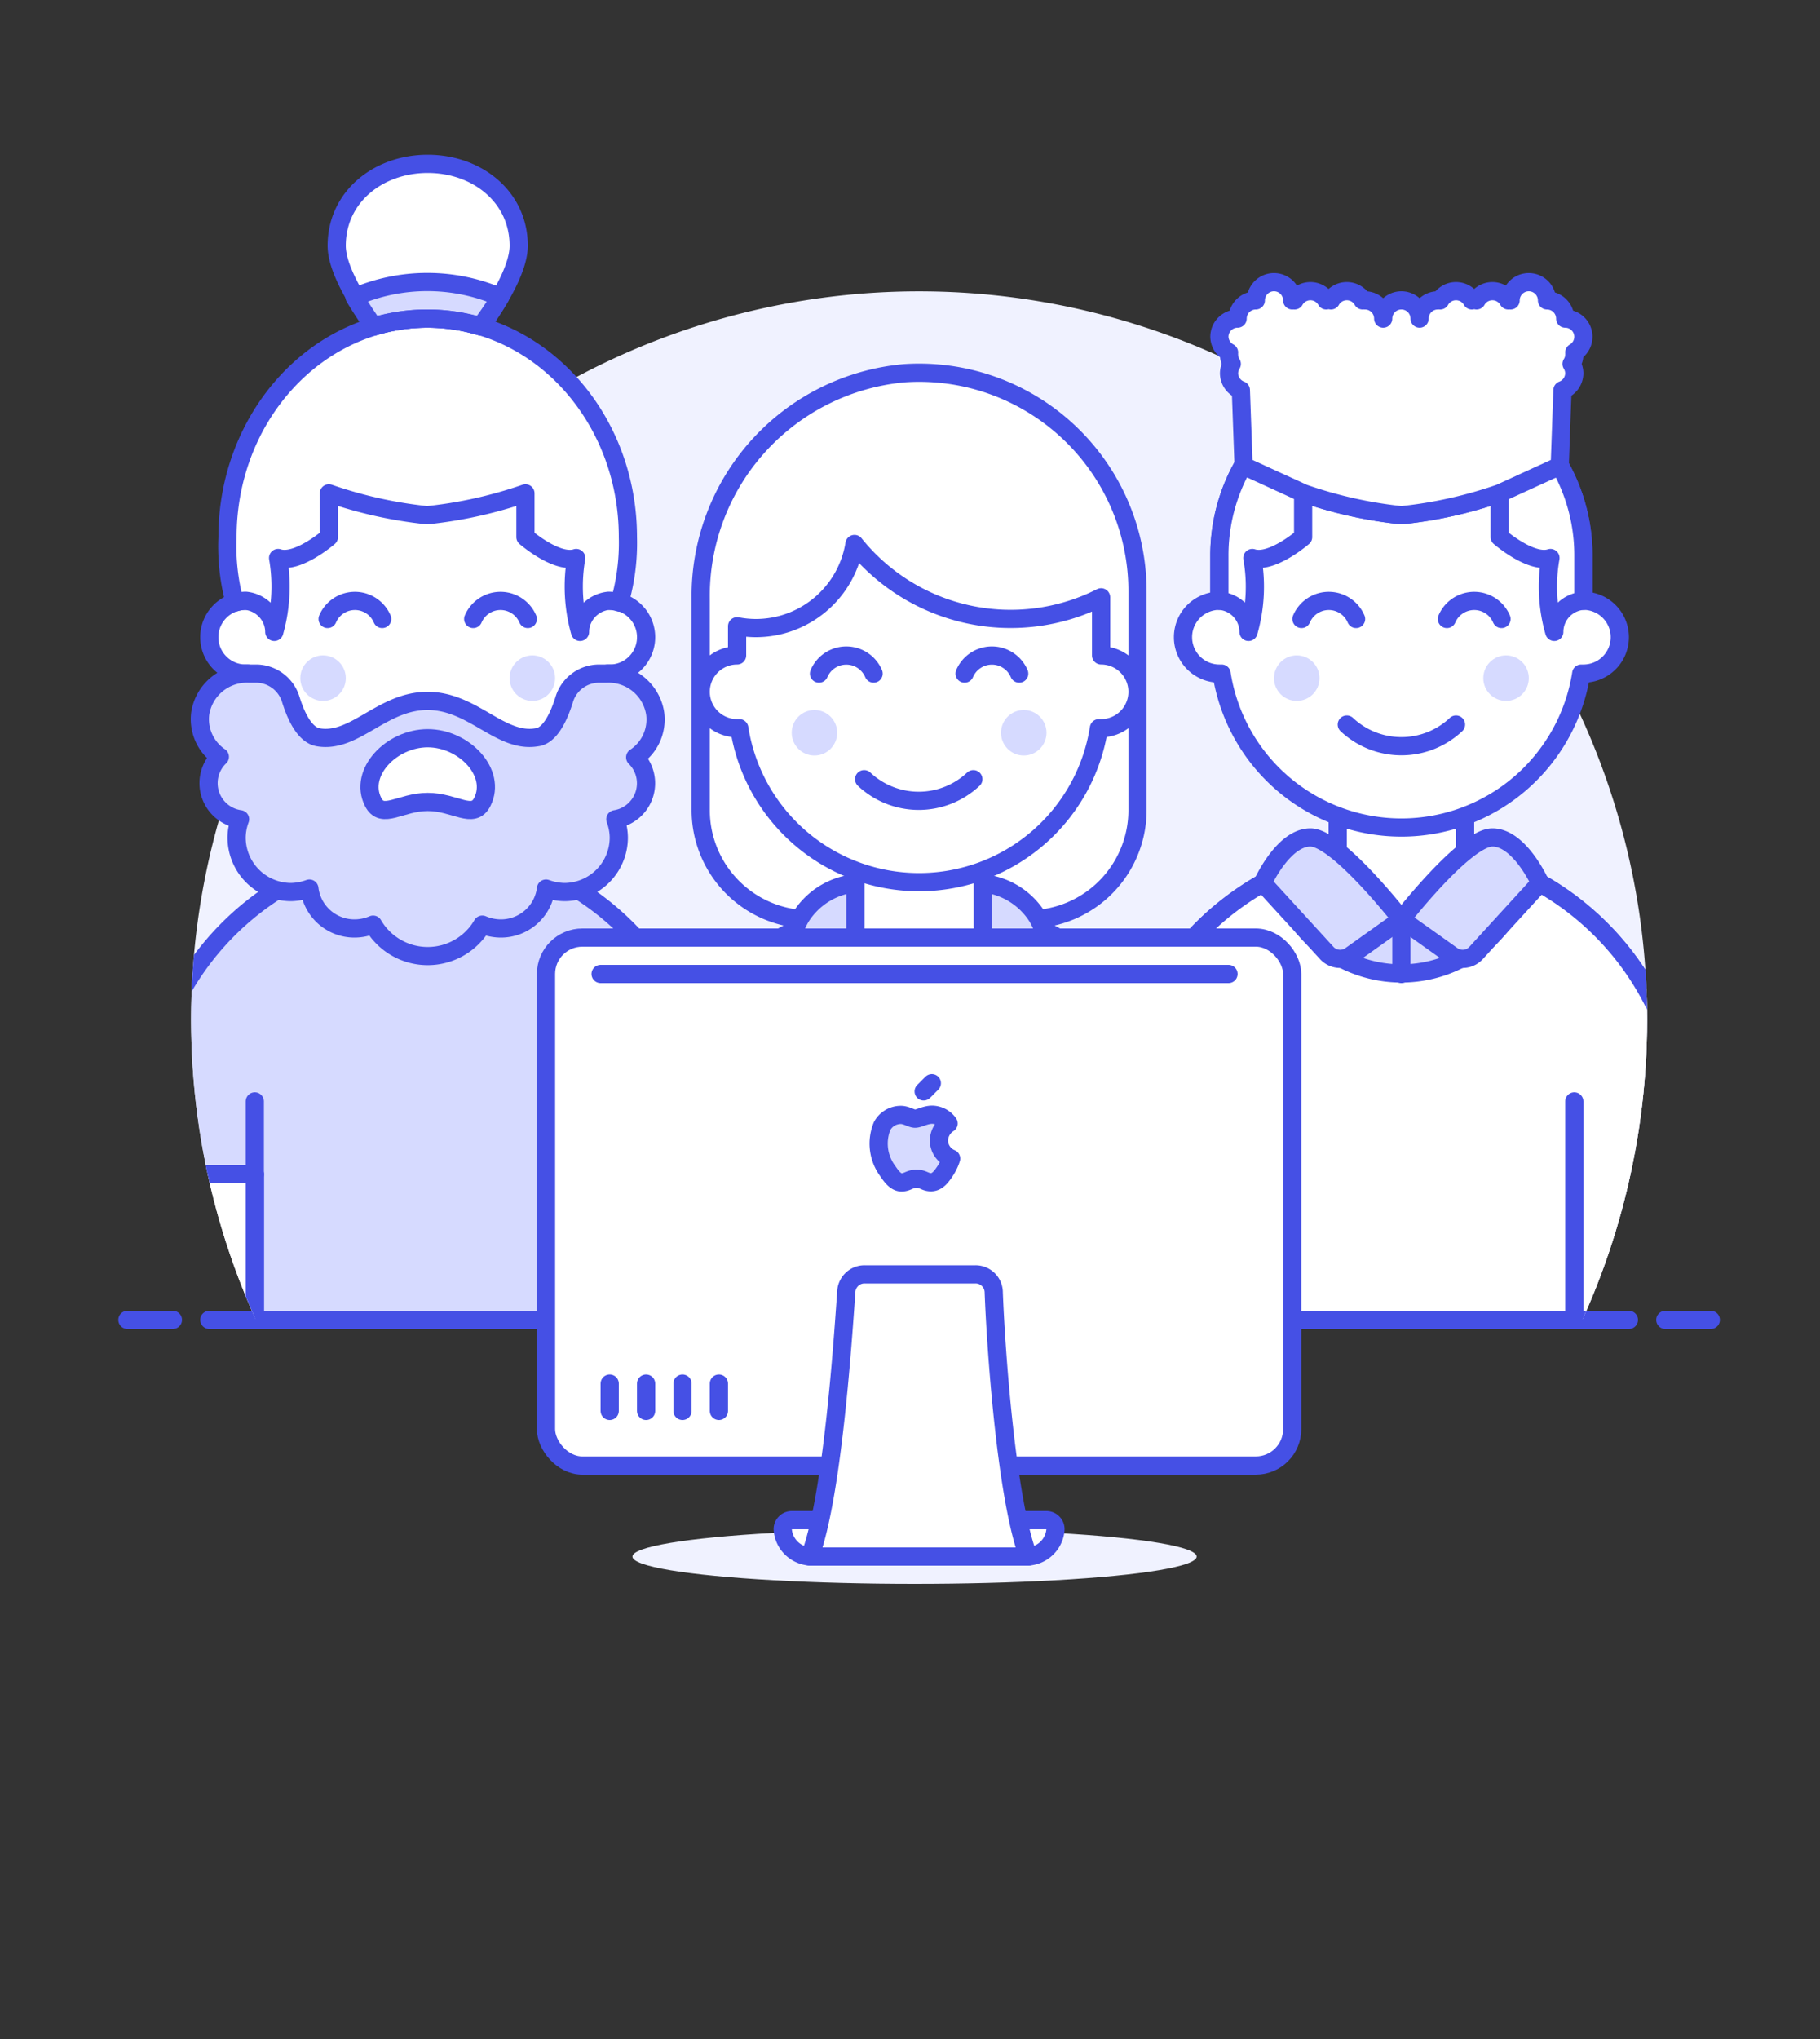 <svg id="Duotone" xmlns="http://www.w3.org/2000/svg" xmlns:xlink="http://www.w3.org/1999/xlink" viewBox="0 0 100 112"><rect x="0" y="0" width="100" height="112" fill="#333333" stroke="none"/><defs><style>.cls-1,.cls-3{fill:none;}.cls-2{fill:#f0f2ff;}.cls-3,.cls-7,.cls-8,.cls-9{stroke:#4550e5;stroke-linejoin:round;}.cls-3,.cls-7,.cls-8{stroke-linecap:round;}.cls-4{clip-path:url(#clip-path);}.cls-5,.cls-8,.cls-9{fill:#d6daff;}.cls-6,.cls-7{fill:#fff;}</style><clipPath id="clip-path"><circle class="cls-1" cx="50.5" cy="56" r="40"/></clipPath></defs><title>03- team-leader-teamwork-asian</title><g id="Icons"><g id="New_Symbol_14-25" data-name="New Symbol 14"><path class="cls-2" d="M90.5,56A40,40,0,1,0,14.06,72.5H86.94A39.88,39.88,0,0,0,90.5,56Z"/><line class="cls-3" x1="11.5" y1="72.5" x2="89.5" y2="72.5"/><line class="cls-3" x1="7" y1="72.5" x2="9.5" y2="72.5"/><line class="cls-3" x1="91.5" y1="72.5" x2="94" y2="72.5"/></g><ellipse class="cls-2" cx="50.25" cy="85.5" rx="15.5" ry="1.5"/><g class="cls-4"><path class="cls-5" d="M39,62A15.5,15.5,0,0,0,8,62v2.5h6v8H33v-8h6Z"/><path class="cls-3" d="M39,62A15.5,15.5,0,0,0,8,62v2.5h6v8H33v-8h6Z"/><line class="cls-3" x1="14" y1="60.5" x2="14" y2="64.5"/><line class="cls-3" x1="33" y1="60.5" x2="33" y2="64.5"/><path class="cls-6" d="M20,47a3.5,3.5,0,0,0,7,0V43.5H20Z"/><path class="cls-3" d="M20,47V43.5h7V47a3.5,3.5,0,0,1-7,0Z"/><rect class="cls-7" x="9" y="64.5" width="5" height="8"/><rect class="cls-7" x="33" y="64.5" width="5" height="8"/><path class="cls-8" d="M61.5,72.5V62a15.5,15.5,0,0,1,31,0V72.5Z"/><path class="cls-6" d="M73.5,47a3.5,3.5,0,0,0,7,0V43.5h-7Z"/><path class="cls-3" d="M73.5,47V43.5h7V47a3.5,3.5,0,0,1-7,0Z"/><path class="cls-6" d="M61.5,72.5V62a15.49,15.49,0,0,1,8.69-13.91,7,7,0,0,0,13.62,0A15.49,15.49,0,0,1,92.5,62V72.5Z"/><line class="cls-3" x1="67.5" y1="60.5" x2="67.5" y2="72.5"/><line class="cls-3" x1="86.5" y1="60.5" x2="86.5" y2="72.5"/><path class="cls-3" d="M61.5,72.5V62a15.49,15.49,0,0,1,8.69-13.91,7,7,0,0,0,13.62,0A15.49,15.49,0,0,1,92.5,62V72.5Z"/><path class="cls-8" d="M77,50.5S73.5,46,72,46s-2.62,2.5-2.62,2.5l3.52,3.85a1,1,0,0,0,1.32.13Z"/><path class="cls-8" d="M77,50.5S80.5,46,82,46s2.62,2.5,2.62,2.5L81.1,52.35a1,1,0,0,1-1.32.13Z"/><line class="cls-3" x1="77" y1="50.5" x2="77" y2="53.5"/></g><path class="cls-6" d="M56.5,50.5a6,6,0,0,0,6-6v-12a12,12,0,0,0-12.8-12A12.28,12.28,0,0,0,38.5,32.91V44.5a6,6,0,0,0,6,6Z"/><path class="cls-3" d="M56.5,50.5a6,6,0,0,0,6-6v-12a12,12,0,0,0-12.8-12A12.28,12.28,0,0,0,38.5,32.91V44.5a6,6,0,0,0,6,6Z"/><path class="cls-5" d="M66,72.5V65a15.5,15.5,0,0,0-31,0v7.5Z"/><path class="cls-3" d="M66,72.5V65a15.5,15.5,0,0,0-31,0v7.5Z"/><path class="cls-8" d="M57,50.37a4,4,0,0,0-3.46-1.87h-6A4,4,0,0,0,44,50.37a3.81,3.81,0,0,0-.31,3.26l1.36,3.73a1,1,0,0,0,1.45.52l4-2.38,4,2.38a1,1,0,0,0,1.45-.52l1.36-3.73A3.84,3.84,0,0,0,57,50.37Z"/><line class="cls-3" x1="50.5" y1="55.5" x2="50.5" y2="72.5"/><polygon class="cls-6" points="54 52 50.5 55.5 47 52 47 46.5 54 46.5 54 52"/><polygon class="cls-3" points="54 52 50.5 55.5 47 52 47 46.5 54 46.5 54 52"/><line class="cls-3" x1="41" y1="63.5" x2="41" y2="72.5"/><line class="cls-3" x1="60" y1="63.5" x2="60" y2="72.5"/><path class="cls-7" d="M60.5,36V33.5c0-.24,0-.46,0-.69a11,11,0,0,1-13.55-2.93A5.49,5.49,0,0,1,41.5,34.5a5.56,5.56,0,0,1-1-.1V36a2,2,0,0,0,0,4h.12a10,10,0,0,0,19.76,0h.12a2,2,0,0,0,0-4Z"/><path class="cls-3" d="M47.48,42.8a4.38,4.38,0,0,0,6,0"/><path class="cls-3" d="M56,37a1.63,1.63,0,0,0-3,0"/><path class="cls-3" d="M48,37a1.63,1.63,0,0,0-3,0"/><circle class="cls-5" cx="44.75" cy="40.25" r="1.25"/><circle class="cls-5" cx="56.25" cy="40.25" r="1.25"/><rect class="cls-6" x="30" y="51.5" width="41" height="29" rx="2" ry="2"/><path class="cls-7" d="M57.49,83.5a.49.49,0,0,1,.37.16.48.48,0,0,1,.13.39,1.59,1.59,0,0,1-.33.83,1.62,1.62,0,0,1-1.27.62H44.61a1.62,1.62,0,0,1-1.27-.62,1.59,1.59,0,0,1-.33-.83.48.48,0,0,1,.13-.39.49.49,0,0,1,.37-.16Z"/><rect class="cls-3" x="30" y="51.5" width="41" height="29" rx="2" ry="2"/><path class="cls-7" d="M56.5,85.5h-12c1.24-3.31,1.8-11.74,2-14.56a1,1,0,0,1,1-.94h6.1a1,1,0,0,1,1,.94C54.7,73.76,55.26,82.19,56.5,85.5Z"/><line class="cls-3" x1="33.5" y1="76" x2="33.5" y2="77.5"/><line class="cls-3" x1="35.5" y1="76" x2="35.5" y2="77.5"/><line class="cls-3" x1="37.5" y1="76" x2="37.5" y2="77.5"/><line class="cls-3" x1="39.5" y1="76" x2="39.5" y2="77.5"/><path class="cls-9" d="M51.59,62.65a1.14,1.14,0,0,1,.53-.94,1.13,1.13,0,0,0-.9-.48c-.38,0-.74.22-.94.22s-.49-.22-.81-.21a1.17,1.17,0,0,0-1,.61,2.53,2.53,0,0,0,.31,2.48c.2.3.45.63.77.62s.43-.2.81-.2.48.2.81.19.55-.3.75-.6a2.76,2.76,0,0,0,.34-.7A1.08,1.08,0,0,1,51.59,62.65Z"/><line class="cls-3" x1="50.75" y1="59.95" x2="51.2" y2="59.5"/><line class="cls-3" x1="33" y1="53.5" x2="67.5" y2="53.5"/><path class="cls-7" d="M33.5,33V30.5a10,10,0,0,0-20,0V33a2,2,0,0,0,0,4h.12a10,10,0,0,0,19.76,0h.12a2,2,0,0,0,0-4Z"/><path class="cls-3" d="M29,34a1.63,1.63,0,0,0-3,0"/><path class="cls-3" d="M21,34a1.63,1.63,0,0,0-3,0"/><circle class="cls-5" cx="17.75" cy="37.25" r="1.25"/><circle class="cls-5" cx="29.25" cy="37.25" r="1.25"/><path class="cls-6" d="M34.5,29.5c0-6.63-4.92-12-11-12s-11,5.37-11,12a11.74,11.74,0,0,0,.4,3.6,2,2,0,0,1,.6-.1h0a1.76,1.76,0,0,1,1.41,1,1.68,1.68,0,0,1,.16.71,9.17,9.17,0,0,0,.21-4.06c1.06.35,2.79-1.15,2.79-1.15V27.1a24,24,0,0,0,5.4,1.2,24,24,0,0,0,5.4-1.2v2.4s1.73,1.5,2.79,1.15a9.19,9.19,0,0,0,.21,4.06,1.68,1.68,0,0,1,.16-.71,1.76,1.76,0,0,1,1.41-1h0a2,2,0,0,1,.6.1A11.74,11.74,0,0,0,34.5,29.5Z"/><path class="cls-6" d="M23.5,17.5a10.23,10.23,0,0,1,2.93.43c1.09-1.53,2.07-3.24,2.07-4.43,0-2.7-2.3-4.5-5-4.5s-5,1.8-5,4.5c0,1.19,1,2.9,2.07,4.43A10.23,10.23,0,0,1,23.5,17.5Z"/><path class="cls-3" d="M23.5,17.5a10.23,10.23,0,0,1,2.93.43c1.09-1.53,2.07-3.24,2.07-4.43,0-2.7-2.3-4.5-5-4.5s-5,1.8-5,4.5c0,1.19,1,2.9,2.07,4.43A10.23,10.23,0,0,1,23.5,17.5Z"/><path class="cls-8" d="M27.48,16.32a10.07,10.07,0,0,0-8,0c.32.54.68,1.08,1.05,1.61a10.2,10.2,0,0,1,5.86,0C26.8,17.4,27.16,16.86,27.48,16.32Z"/><path class="cls-8" d="M36,39.2A2.59,2.59,0,0,0,33.37,37h-.44A2,2,0,0,0,31,38.43c-.36,1.15-.86,2-1.51,2.07-2,.34-3.5-2-6-2s-4,2.34-6,2c-.65-.11-1.15-.92-1.51-2.07A2,2,0,0,0,14.07,37h-.44A2.59,2.59,0,0,0,11,39.2a2.49,2.49,0,0,0,1.08,2.37A2,2,0,0,0,13.19,45,2.94,2.94,0,0,0,13,46a3,3,0,0,0,3,3,3.19,3.19,0,0,0,1-.19A2.49,2.49,0,0,0,19.5,51a2.61,2.61,0,0,0,1-.21,3.47,3.47,0,0,0,6,0,2.61,2.61,0,0,0,1,.21A2.49,2.49,0,0,0,30,48.81,3.19,3.19,0,0,0,31,49a3,3,0,0,0,3-3,2.94,2.94,0,0,0-.19-1,2,2,0,0,0,1.09-3.4A2.49,2.49,0,0,0,36,39.2Z"/><path class="cls-7" d="M23.5,44.05c-1.5,0-2.5,1-3,0-.81-1.61,1-3.5,3-3.5s3.81,1.89,3,3.5C26,45.05,25,44.05,23.5,44.05Z"/><path class="cls-7" d="M87,33V30.5a10,10,0,0,0-20,0V33a2,2,0,0,0,0,4h.12a10,10,0,0,0,19.76,0H87a2,2,0,0,0,0-4Z"/><path class="cls-3" d="M74,39.8a4.38,4.38,0,0,0,6,0"/><path class="cls-3" d="M82.5,34a1.63,1.63,0,0,0-3,0"/><path class="cls-3" d="M74.51,34a1.63,1.63,0,0,0-3,0"/><circle class="cls-5" cx="71.25" cy="37.25" r="1.25"/><circle class="cls-5" cx="82.75" cy="37.25" r="1.25"/><path class="cls-7" d="M78,20.55c-.33,0-.67-.05-1-.05s-.69,0-1,.05a10,10,0,0,0-9,10V33a1.72,1.72,0,0,1,1.6,1.71,9,9,0,0,0,.21-4.06c1.06.35,2.79-1.15,2.79-1.15V27.1A24,24,0,0,0,77,28.3a24,24,0,0,0,5.4-1.2v2.4s1.73,1.5,2.79,1.15a9,9,0,0,0,.21,4.06A1.72,1.72,0,0,1,87,33V30.5A10,10,0,0,0,78,20.55Z"/><path class="cls-6" d="M87,18.5a1,1,0,0,0-1-1,1,1,0,0,0-1-1,1,1,0,0,0-2,0,.5.5,0,0,0-.13,0,1,1,0,0,0-1.74,0,.3.3,0,0,0-.26,0,1,1,0,0,0-1.74,0,.5.5,0,0,0-.13,0,1,1,0,0,0-1,1,1,1,0,0,0-2,0,1,1,0,0,0-1-1,.5.5,0,0,0-.13,0,1,1,0,0,0-1.74,0,.3.3,0,0,0-.26,0,1,1,0,0,0-1.74,0,.5.5,0,0,0-.13,0,1,1,0,0,0-2,0,1,1,0,0,0-1,1,1,1,0,0,0-1,1,1,1,0,0,0,.53.86.7.7,0,0,0,0,.14.94.94,0,0,0,.15.49,1,1,0,0,0-.15.51,1,1,0,0,0,.65.93l.15,4.16,3.3,1.51A24,24,0,0,0,77,28.3a24,24,0,0,0,5.4-1.2l3.3-1.51.15-4.16a1,1,0,0,0,.65-.93,1,1,0,0,0-.15-.51.94.94,0,0,0,.15-.49.7.7,0,0,0,0-.14A1,1,0,0,0,87,18.5Z"/><path class="cls-3" d="M87,18.5a1,1,0,0,0-1-1,1,1,0,0,0-1-1,1,1,0,0,0-2,0,.5.5,0,0,0-.13,0,1,1,0,0,0-1.74,0,.3.3,0,0,0-.26,0,1,1,0,0,0-1.74,0,.5.5,0,0,0-.13,0,1,1,0,0,0-1,1,1,1,0,0,0-2,0,1,1,0,0,0-1-1,.5.5,0,0,0-.13,0,1,1,0,0,0-1.74,0,.3.3,0,0,0-.26,0,1,1,0,0,0-1.74,0,.5.5,0,0,0-.13,0,1,1,0,0,0-2,0,1,1,0,0,0-1,1,1,1,0,0,0-1,1,1,1,0,0,0,.53.86.7.7,0,0,0,0,.14.94.94,0,0,0,.15.49,1,1,0,0,0-.15.51,1,1,0,0,0,.65.93l.15,4.16,3.3,1.51A24,24,0,0,0,77,28.3a24,24,0,0,0,5.4-1.2l3.3-1.51.15-4.16a1,1,0,0,0,.65-.93,1,1,0,0,0-.15-.51.94.94,0,0,0,.15-.49.7.7,0,0,0,0-.14A1,1,0,0,0,87,18.5Z"/><path class="cls-3" d="M34.5,29.5c0-6.63-4.92-12-11-12s-11,5.37-11,12a11.74,11.74,0,0,0,.4,3.6,2,2,0,0,1,.6-.1h0a1.76,1.76,0,0,1,1.41,1,1.68,1.68,0,0,1,.16.71,9.17,9.17,0,0,0,.21-4.06c1.06.35,2.79-1.15,2.79-1.15V27.1a24,24,0,0,0,5.4,1.2,24,24,0,0,0,5.4-1.2v2.4s1.73,1.5,2.79,1.15a9.19,9.19,0,0,0,.21,4.06,1.68,1.68,0,0,1,.16-.71,1.76,1.76,0,0,1,1.41-1h0a2,2,0,0,1,.6.1A11.74,11.74,0,0,0,34.5,29.5Z"/></g></svg>